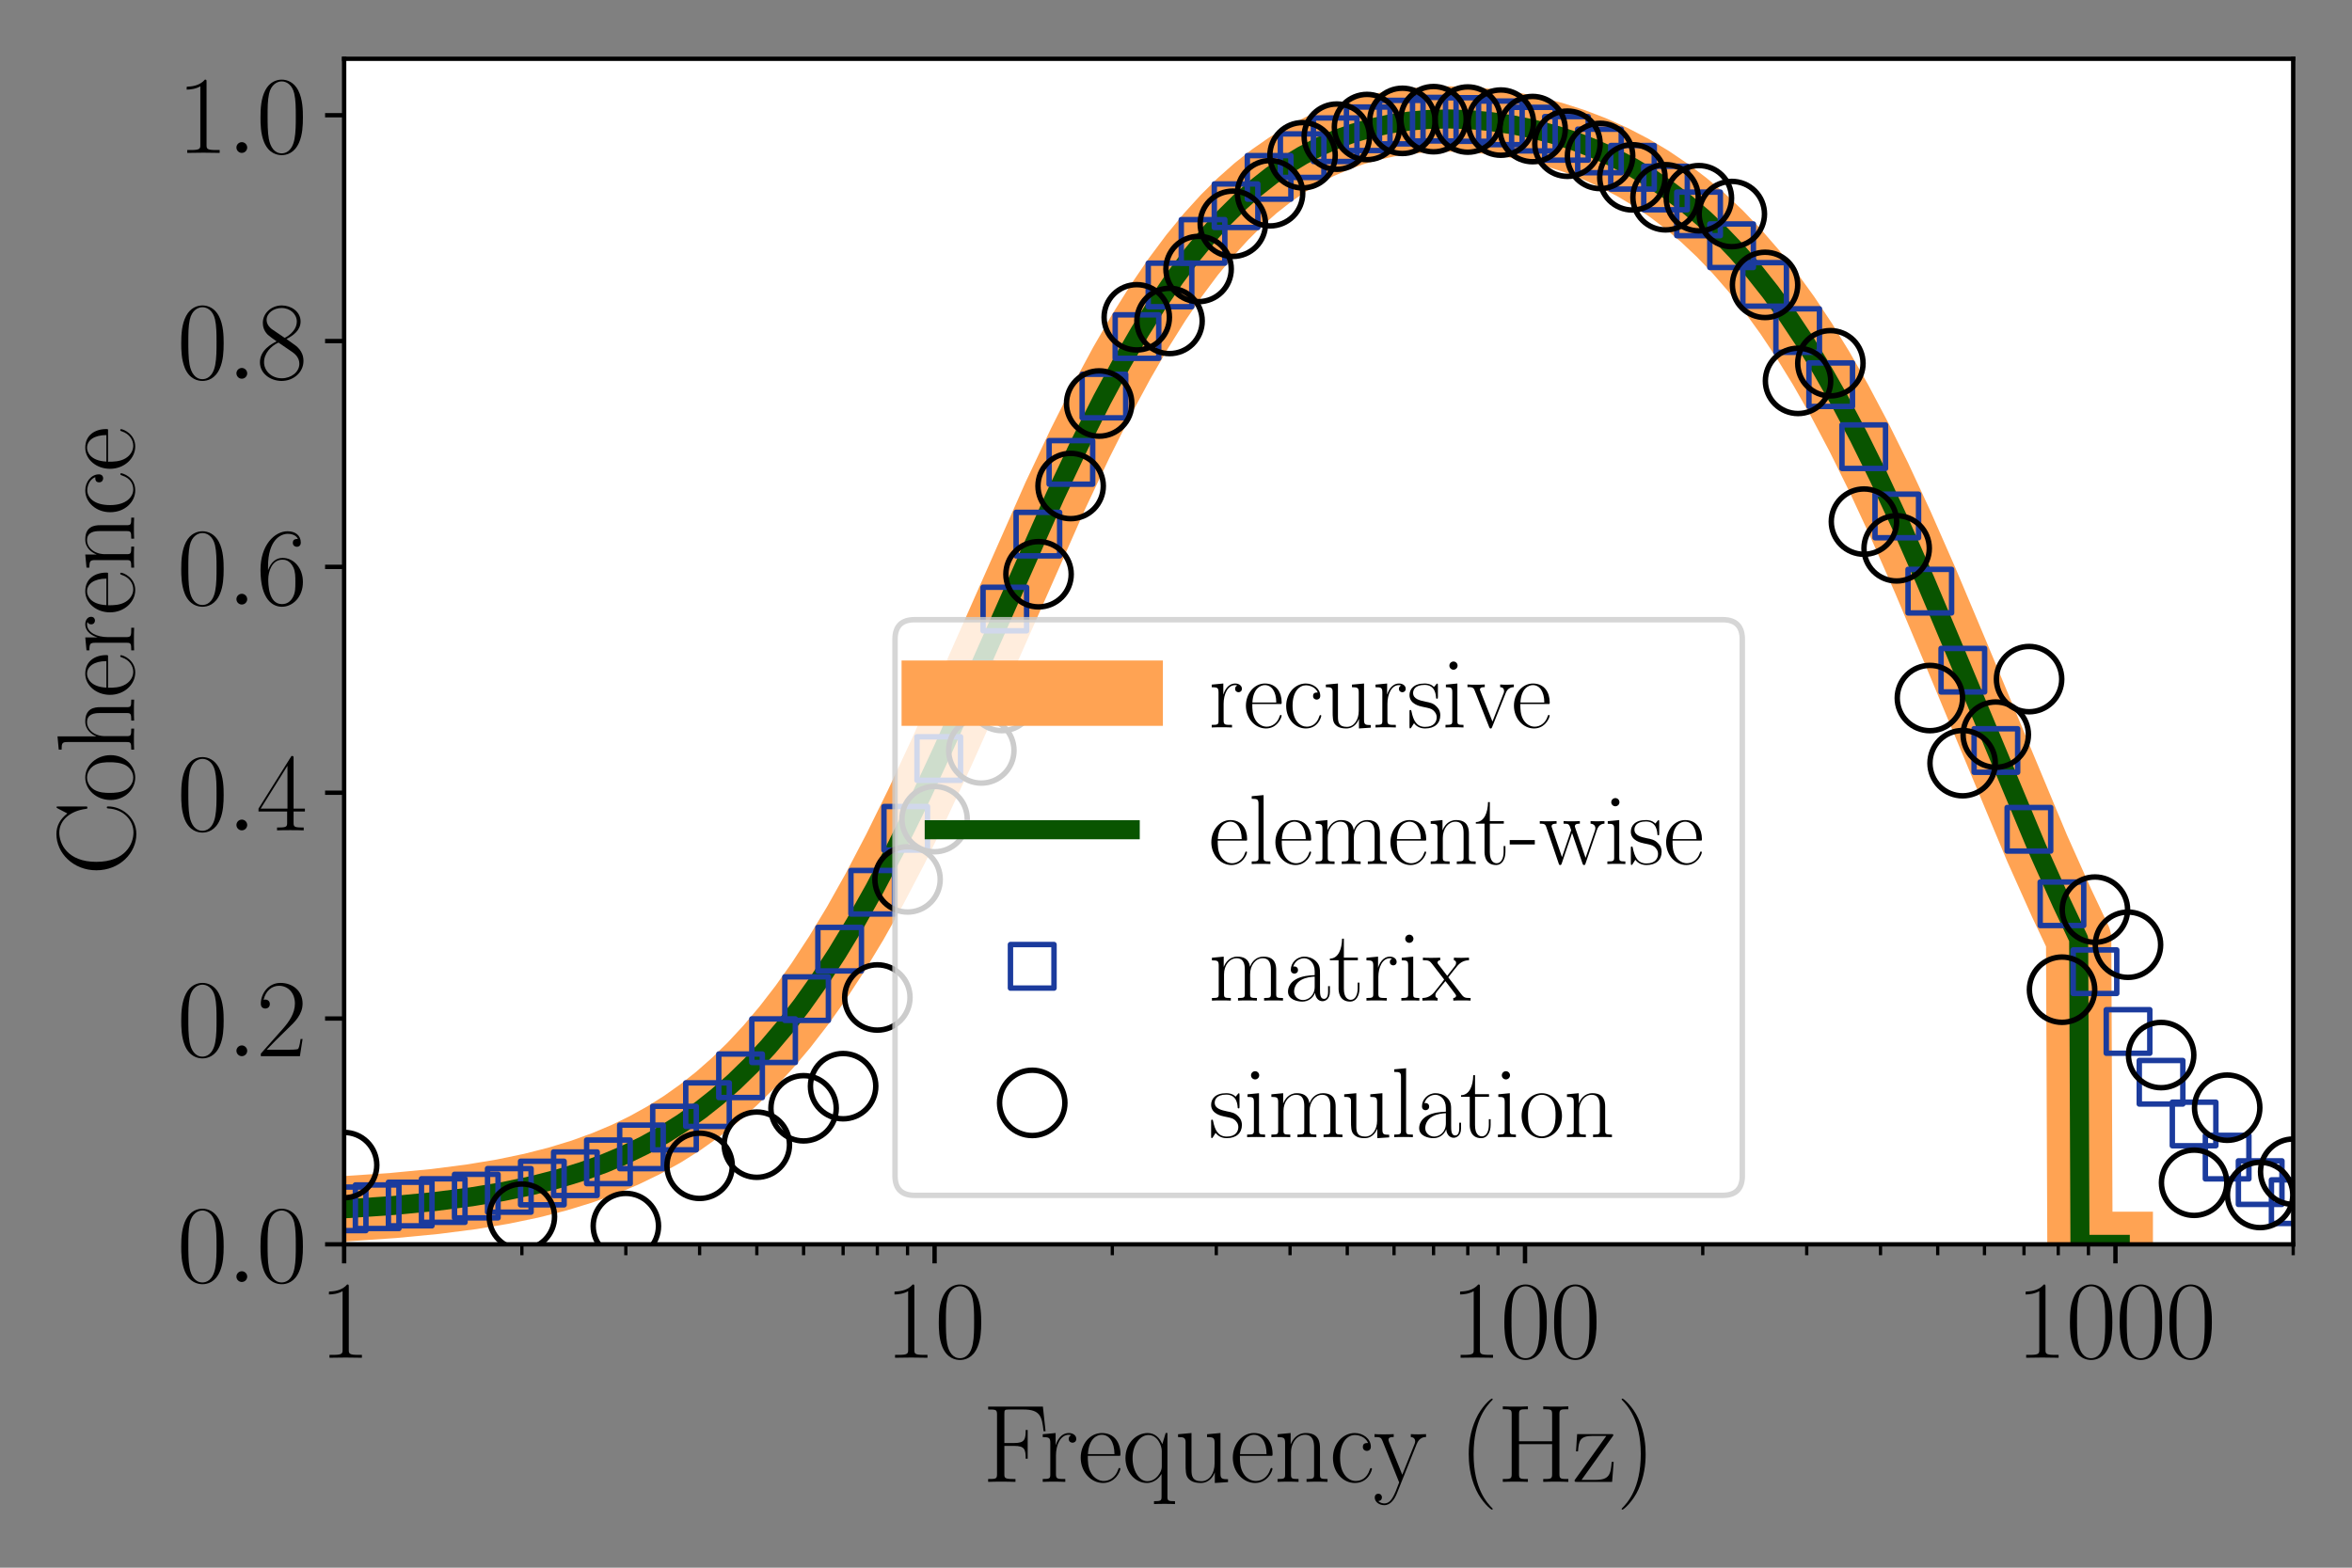 <?xml version="1.0" encoding="utf-8" standalone="no"?>
<!DOCTYPE svg PUBLIC "-//W3C//DTD SVG 1.1//EN"
  "http://www.w3.org/Graphics/SVG/1.1/DTD/svg11.dtd">
<svg xmlns:xlink="http://www.w3.org/1999/xlink" width="432pt" height="288pt" viewBox="0 0 432 288" xmlns="http://www.w3.org/2000/svg" version="1.1">
 <rect x="0" y="0" width="432" height="288" fill="#808080" stroke="none"/>
 <defs>
  <style type="text/css">*{stroke-linejoin: round; stroke-linecap: butt}</style>
 </defs>
 <g id="figure_1">
  <g id="patch_1">
   <path d="M 0 288 
L 432 288 
L 432 0 
L 0 0 
L 0 288 
z
" style="fill: none"/>
  </g>
  <g id="axes_1">
   <g id="patch_2">
    <path d="M 63.208 228.597 
L 421.2 228.597 
L 421.2 10.8 
L 63.208 10.8 
z
" style="fill: #ffffff"/>
   </g>
   <g id="matplotlib.axis_1">
    <g id="xtick_1">
     <g id="line2d_1">
      <defs>
       <path id="mc3186af59a" d="M 0 0 
L 0 3.5 
" style="stroke: #000000; stroke-width: 0.8"/>
      </defs>
      <g>
       <use xlink:href="#mc3186af59a" x="63.208" y="228.597" style="stroke: #000000; stroke-width: 0.8"/>
      </g>
     </g>
     <g id="text_1">
      <!-- 1 -->
      <g transform="translate(58.639 249.434) scale(0.2 -0.2)">
       <defs>
        <path id="CMR17-31" d="M 1702 4083 
C 1702 4217 1696 4224 1606 4224 
C 1357 3927 979 3833 621 3820 
C 602 3820 570 3820 563 3808 
C 557 3795 557 3782 557 3648 
C 755 3648 1088 3686 1344 3839 
L 1344 467 
C 1344 243 1331 166 781 166 
L 589 166 
L 589 0 
C 896 6 1216 12 1523 12 
C 1830 12 2150 6 2458 0 
L 2458 166 
L 2266 166 
C 1715 166 1702 236 1702 467 
L 1702 4083 
z
" transform="scale(0.016)"/>
       </defs>
       <use xlink:href="#CMR17-31" transform="scale(0.996)"/>
      </g>
     </g>
    </g>
    <g id="xtick_2">
     <g id="line2d_2">
      <g>
       <use xlink:href="#mc3186af59a" x="171.657" y="228.597" style="stroke: #000000; stroke-width: 0.8"/>
      </g>
     </g>
     <g id="text_2">
      <!-- 10 -->
      <g transform="translate(162.519 249.434) scale(0.2 -0.2)">
       <defs>
        <path id="CMR17-30" d="M 2688 2038 
C 2688 2430 2682 3099 2413 3613 
C 2176 4063 1798 4224 1466 4224 
C 1158 4224 768 4082 525 3620 
C 269 3137 243 2539 243 2038 
C 243 1671 250 1112 448 623 
C 723 -39 1216 -128 1466 -128 
C 1760 -128 2208 -7 2470 604 
C 2662 1048 2688 1568 2688 2038 
z
M 1466 -26 
C 1056 -26 813 328 723 816 
C 653 1196 653 1749 653 2109 
C 653 2604 653 3015 736 3407 
C 858 3954 1216 4121 1466 4121 
C 1728 4121 2067 3947 2189 3420 
C 2272 3054 2278 2623 2278 2109 
C 2278 1691 2278 1176 2202 797 
C 2067 96 1690 -26 1466 -26 
z
" transform="scale(0.016)"/>
       </defs>
       <use xlink:href="#CMR17-31" transform="scale(0.996)"/>
       <use xlink:href="#CMR17-30" transform="translate(45.69 0) scale(0.996)"/>
      </g>
     </g>
    </g>
    <g id="xtick_3">
     <g id="line2d_3">
      <g>
       <use xlink:href="#mc3186af59a" x="280.105" y="228.597" style="stroke: #000000; stroke-width: 0.8"/>
      </g>
     </g>
     <g id="text_3">
      <!-- 100 -->
      <g transform="translate(266.398 249.434) scale(0.2 -0.2)">
       <use xlink:href="#CMR17-31" transform="scale(0.996)"/>
       <use xlink:href="#CMR17-30" transform="translate(45.69 0) scale(0.996)"/>
       <use xlink:href="#CMR17-30" transform="translate(91.381 0) scale(0.996)"/>
      </g>
     </g>
    </g>
    <g id="xtick_4">
     <g id="line2d_4">
      <g>
       <use xlink:href="#mc3186af59a" x="388.554" y="228.597" style="stroke: #000000; stroke-width: 0.8"/>
      </g>
     </g>
     <g id="text_4">
      <!-- 1000 -->
      <g transform="translate(370.278 249.434) scale(0.2 -0.2)">
       <use xlink:href="#CMR17-31" transform="scale(0.996)"/>
       <use xlink:href="#CMR17-30" transform="translate(45.69 0) scale(0.996)"/>
       <use xlink:href="#CMR17-30" transform="translate(91.381 0) scale(0.996)"/>
       <use xlink:href="#CMR17-30" transform="translate(137.071 0) scale(0.996)"/>
      </g>
     </g>
    </g>
    <g id="xtick_5">
     <g id="line2d_5">
      <defs>
       <path id="m583cfc7600" d="M 0 0 
L 0 2 
" style="stroke: #000000; stroke-width: 0.6"/>
      </defs>
      <g>
       <use xlink:href="#m583cfc7600" x="95.855" y="228.597" style="stroke: #000000; stroke-width: 0.6"/>
      </g>
     </g>
    </g>
    <g id="xtick_6">
     <g id="line2d_6">
      <g>
       <use xlink:href="#m583cfc7600" x="114.951" y="228.597" style="stroke: #000000; stroke-width: 0.6"/>
      </g>
     </g>
    </g>
    <g id="xtick_7">
     <g id="line2d_7">
      <g>
       <use xlink:href="#m583cfc7600" x="128.501" y="228.597" style="stroke: #000000; stroke-width: 0.6"/>
      </g>
     </g>
    </g>
    <g id="xtick_8">
     <g id="line2d_8">
      <g>
       <use xlink:href="#m583cfc7600" x="139.011" y="228.597" style="stroke: #000000; stroke-width: 0.6"/>
      </g>
     </g>
    </g>
    <g id="xtick_9">
     <g id="line2d_9">
      <g>
       <use xlink:href="#m583cfc7600" x="147.598" y="228.597" style="stroke: #000000; stroke-width: 0.6"/>
      </g>
     </g>
    </g>
    <g id="xtick_10">
     <g id="line2d_10">
      <g>
       <use xlink:href="#m583cfc7600" x="154.858" y="228.597" style="stroke: #000000; stroke-width: 0.6"/>
      </g>
     </g>
    </g>
    <g id="xtick_11">
     <g id="line2d_11">
      <g>
       <use xlink:href="#m583cfc7600" x="161.147" y="228.597" style="stroke: #000000; stroke-width: 0.6"/>
      </g>
     </g>
    </g>
    <g id="xtick_12">
     <g id="line2d_12">
      <g>
       <use xlink:href="#m583cfc7600" x="166.694" y="228.597" style="stroke: #000000; stroke-width: 0.6"/>
      </g>
     </g>
    </g>
    <g id="xtick_13">
     <g id="line2d_13">
      <g>
       <use xlink:href="#m583cfc7600" x="204.303" y="228.597" style="stroke: #000000; stroke-width: 0.6"/>
      </g>
     </g>
    </g>
    <g id="xtick_14">
     <g id="line2d_14">
      <g>
       <use xlink:href="#m583cfc7600" x="223.4" y="228.597" style="stroke: #000000; stroke-width: 0.6"/>
      </g>
     </g>
    </g>
    <g id="xtick_15">
     <g id="line2d_15">
      <g>
       <use xlink:href="#m583cfc7600" x="236.949" y="228.597" style="stroke: #000000; stroke-width: 0.6"/>
      </g>
     </g>
    </g>
    <g id="xtick_16">
     <g id="line2d_16">
      <g>
       <use xlink:href="#m583cfc7600" x="247.459" y="228.597" style="stroke: #000000; stroke-width: 0.6"/>
      </g>
     </g>
    </g>
    <g id="xtick_17">
     <g id="line2d_17">
      <g>
       <use xlink:href="#m583cfc7600" x="256.046" y="228.597" style="stroke: #000000; stroke-width: 0.6"/>
      </g>
     </g>
    </g>
    <g id="xtick_18">
     <g id="line2d_18">
      <g>
       <use xlink:href="#m583cfc7600" x="263.306" y="228.597" style="stroke: #000000; stroke-width: 0.6"/>
      </g>
     </g>
    </g>
    <g id="xtick_19">
     <g id="line2d_19">
      <g>
       <use xlink:href="#m583cfc7600" x="269.596" y="228.597" style="stroke: #000000; stroke-width: 0.6"/>
      </g>
     </g>
    </g>
    <g id="xtick_20">
     <g id="line2d_20">
      <g>
       <use xlink:href="#m583cfc7600" x="275.143" y="228.597" style="stroke: #000000; stroke-width: 0.6"/>
      </g>
     </g>
    </g>
    <g id="xtick_21">
     <g id="line2d_21">
      <g>
       <use xlink:href="#m583cfc7600" x="312.752" y="228.597" style="stroke: #000000; stroke-width: 0.6"/>
      </g>
     </g>
    </g>
    <g id="xtick_22">
     <g id="line2d_22">
      <g>
       <use xlink:href="#m583cfc7600" x="331.848" y="228.597" style="stroke: #000000; stroke-width: 0.6"/>
      </g>
     </g>
    </g>
    <g id="xtick_23">
     <g id="line2d_23">
      <g>
       <use xlink:href="#m583cfc7600" x="345.398" y="228.597" style="stroke: #000000; stroke-width: 0.6"/>
      </g>
     </g>
    </g>
    <g id="xtick_24">
     <g id="line2d_24">
      <g>
       <use xlink:href="#m583cfc7600" x="355.907" y="228.597" style="stroke: #000000; stroke-width: 0.6"/>
      </g>
     </g>
    </g>
    <g id="xtick_25">
     <g id="line2d_25">
      <g>
       <use xlink:href="#m583cfc7600" x="364.495" y="228.597" style="stroke: #000000; stroke-width: 0.6"/>
      </g>
     </g>
    </g>
    <g id="xtick_26">
     <g id="line2d_26">
      <g>
       <use xlink:href="#m583cfc7600" x="371.755" y="228.597" style="stroke: #000000; stroke-width: 0.6"/>
      </g>
     </g>
    </g>
    <g id="xtick_27">
     <g id="line2d_27">
      <g>
       <use xlink:href="#m583cfc7600" x="378.044" y="228.597" style="stroke: #000000; stroke-width: 0.6"/>
      </g>
     </g>
    </g>
    <g id="xtick_28">
     <g id="line2d_28">
      <g>
       <use xlink:href="#m583cfc7600" x="383.591" y="228.597" style="stroke: #000000; stroke-width: 0.6"/>
      </g>
     </g>
    </g>
    <g id="xtick_29">
     <g id="line2d_29">
      <g>
       <use xlink:href="#m583cfc7600" x="421.2" y="228.597" style="stroke: #000000; stroke-width: 0.6"/>
      </g>
     </g>
    </g>
    <g id="text_5">
     <!-- Frequency (Hz) -->
     <g transform="translate(180.456 272.235) scale(0.2 -0.2)">
      <defs>
       <path id="CMR17-46" d="M 3482 4339 
L 326 4339 
L 326 4172 
C 768 4172 838 4172 838 3883 
L 838 450 
C 838 166 768 166 326 166 
L 326 0 
C 512 12 870 12 1069 12 
C 1331 12 1638 12 1901 0 
L 1901 166 
L 1760 166 
C 1274 166 1261 229 1261 456 
L 1261 2073 
L 1837 2073 
C 2432 2073 2490 1865 2490 1334 
L 2605 1334 
L 2605 2991 
L 2490 2991 
C 2490 2451 2432 2240 1837 2240 
L 1261 2240 
L 1261 3922 
C 1261 4140 1274 4172 1530 4172 
L 2355 4172 
C 3322 4172 3430 3774 3520 2920 
L 3635 2920 
L 3482 4339 
z
" transform="scale(0.016)"/>
       <path id="CMR17-72" d="M 960 1517 
C 960 2134 1222 2713 1702 2713 
C 1747 2713 1792 2707 1837 2687 
C 1837 2687 1696 2642 1696 2475 
C 1696 2321 1818 2257 1914 2257 
C 1990 2257 2131 2302 2131 2482 
C 2131 2687 1926 2816 1709 2816 
C 1222 2816 1011 2340 947 2115 
L 941 2115 
L 941 2816 
L 198 2745 
L 198 2578 
C 576 2578 634 2540 634 2231 
L 634 443 
C 634 198 608 166 198 166 
L 198 0 
C 352 12 646 12 813 12 
C 998 12 1325 12 1498 0 
L 1498 166 
C 1037 166 960 166 960 455 
L 960 1517 
z
" transform="scale(0.016)"/>
       <path id="CMR17-65" d="M 2438 1503 
C 2464 1529 2464 1542 2464 1606 
C 2464 2251 2118 2816 1389 2816 
C 710 2816 173 2175 173 1394 
C 173 554 781 -64 1459 -64 
C 2176 -64 2458 619 2458 755 
C 2458 800 2419 800 2406 800 
C 2362 800 2355 787 2330 709 
C 2189 270 1837 51 1504 51 
C 1229 51 954 206 781 490 
C 582 819 582 1200 582 1503 
L 2438 1503 
z
M 589 1600 
C 634 2511 1126 2713 1382 2713 
C 1818 2713 2112 2308 2118 1600 
L 589 1600 
z
" transform="scale(0.016)"/>
       <path id="CMR17-71" d="M 2630 2816 
L 2528 2816 
L 2336 2177 
C 2189 2519 1920 2816 1491 2816 
C 838 2816 211 2228 211 1376 
C 211 529 800 -64 1440 -64 
C 1933 -64 2208 316 2291 458 
L 2291 -834 
C 2291 -1081 2266 -1114 1856 -1114 
L 1856 -1280 
C 2010 -1268 2291 -1268 2458 -1268 
C 2624 -1268 2912 -1268 3066 -1280 
L 3066 -1114 
C 2656 -1114 2630 -1088 2630 -834 
L 2630 2816 
z
M 2304 871 
C 2304 594 2074 335 2054 316 
C 1856 90 1626 38 1472 38 
C 992 38 621 652 621 1369 
C 621 2125 1043 2700 1536 2700 
C 2048 2700 2304 2112 2304 1776 
L 2304 871 
z
" transform="scale(0.016)"/>
       <path id="CMR17-75" d="M 1882 2745 
L 1882 2579 
C 2259 2579 2317 2540 2317 2229 
L 2317 1053 
C 2317 510 2029 38 1555 38 
C 1030 38 986 355 986 691 
L 986 2816 
L 211 2745 
L 211 2579 
C 467 2579 640 2579 646 2320 
L 646 1079 
C 646 646 646 368 813 187 
C 896 103 1056 -64 1517 -64 
C 2061 -64 2272 400 2323 536 
L 2330 536 
L 2330 -64 
L 3091 -13 
L 3091 154 
C 2714 154 2656 193 2656 503 
L 2656 2816 
L 1882 2745 
z
" transform="scale(0.016)"/>
       <path id="CMR17-6e" d="M 2656 1954 
C 2656 2282 2592 2816 1837 2816 
C 1331 2816 1069 2424 973 2166 
L 966 2166 
L 966 2816 
L 211 2745 
L 211 2578 
C 589 2578 646 2540 646 2231 
L 646 443 
C 646 198 621 166 211 166 
L 211 0 
C 365 12 646 12 813 12 
C 979 12 1267 12 1421 0 
L 1421 166 
C 1011 166 986 192 986 443 
L 986 1678 
C 986 2269 1344 2713 1792 2713 
C 2266 2713 2317 2289 2317 1980 
L 2317 443 
C 2317 198 2291 166 1882 166 
L 1882 0 
C 2035 12 2317 12 2483 12 
C 2650 12 2938 12 3091 0 
L 3091 166 
C 2682 166 2656 192 2656 443 
L 2656 1954 
z
" transform="scale(0.016)"/>
       <path id="CMR17-63" d="M 2234 2240 
C 2112 2240 1933 2240 1933 2015 
C 1933 1836 2080 1785 2163 1785 
C 2208 1785 2394 1804 2394 2028 
C 2394 2476 1958 2816 1466 2816 
C 787 2816 211 2201 211 1379 
C 211 521 813 -64 1466 -64 
C 2259 -64 2458 676 2458 747 
C 2458 773 2451 792 2406 792 
C 2362 792 2355 786 2330 702 
C 2163 180 1798 51 1523 51 
C 1114 51 621 431 621 1385 
C 621 2358 1094 2700 1472 2700 
C 1722 2700 2093 2582 2234 2240 
z
" transform="scale(0.016)"/>
       <path id="CMR17-79" d="M 2496 2183 
C 2656 2579 2944 2585 3034 2585 
L 3034 2752 
C 2912 2745 2752 2739 2630 2739 
C 2496 2739 2285 2739 2157 2752 
L 2157 2585 
C 2400 2566 2406 2384 2406 2332 
C 2406 2268 2394 2235 2362 2158 
L 1664 409 
L 902 2300 
C 870 2378 870 2423 870 2430 
C 870 2572 1018 2585 1171 2585 
L 1171 2752 
C 1018 2739 742 2739 582 2739 
C 410 2739 205 2739 64 2752 
L 64 2585 
C 410 2585 448 2553 531 2345 
L 1485 -31 
C 1197 -795 1030 -1242 627 -1242 
C 557 -1242 397 -1223 282 -1106 
C 429 -1093 493 -1002 493 -892 
C 493 -782 416 -685 288 -685 
C 147 -685 77 -782 77 -899 
C 77 -1158 339 -1344 627 -1344 
C 998 -1344 1229 -983 1357 -659 
L 2496 2183 
z
" transform="scale(0.016)"/>
       <path id="CMR17-28" d="M 1958 -1562 
C 1958 -1556 1958 -1543 1939 -1524 
C 1645 -1223 858 -403 858 1596 
C 858 3595 1632 4408 1946 4729 
C 1946 4735 1958 4748 1958 4767 
C 1958 4787 1939 4800 1914 4800 
C 1843 4800 1299 4325 986 3620 
C 666 2909 576 2218 576 1603 
C 576 1141 621 360 1005 -467 
C 1312 -1133 1837 -1600 1914 -1600 
C 1946 -1600 1958 -1588 1958 -1562 
z
" transform="scale(0.016)"/>
       <path id="CMR17-48" d="M 3590 3898 
C 3590 4185 3661 4185 4102 4185 
L 4102 4352 
C 3917 4339 3578 4339 3379 4339 
C 3181 4339 2842 4339 2656 4352 
L 2656 4185 
C 3098 4185 3168 4185 3168 3898 
L 3168 2342 
L 1261 2342 
L 1261 3898 
C 1261 4185 1331 4185 1773 4185 
L 1773 4352 
C 1587 4339 1248 4339 1050 4339 
C 851 4339 512 4339 326 4352 
L 326 4185 
C 768 4185 838 4185 838 3898 
L 838 452 
C 838 166 768 166 326 166 
L 326 0 
C 512 12 851 12 1050 12 
C 1248 12 1587 12 1773 0 
L 1773 166 
C 1331 166 1261 166 1261 452 
L 1261 2176 
L 3168 2176 
L 3168 452 
C 3168 166 3098 166 2656 166 
L 2656 0 
C 2842 12 3181 12 3379 12 
C 3578 12 3917 12 4102 0 
L 4102 166 
C 3661 166 3590 166 3590 452 
L 3590 3898 
z
" transform="scale(0.016)"/>
       <path id="CMR17-7a" d="M 2310 2604 
C 2362 2668 2362 2681 2362 2694 
C 2362 2752 2336 2752 2221 2752 
L 275 2752 
L 211 1760 
L 326 1760 
C 371 2380 442 2649 1178 2649 
L 1958 2649 
L 128 96 
C 128 6 134 0 269 0 
L 2291 0 
L 2381 1152 
L 2266 1152 
C 2214 441 2131 115 1350 115 
L 531 115 
L 2310 2604 
z
" transform="scale(0.016)"/>
       <path id="CMR17-29" d="M 1683 1596 
C 1683 2057 1638 2839 1254 3665 
C 947 4332 422 4800 346 4800 
C 326 4800 301 4793 301 4761 
C 301 4748 307 4742 314 4729 
C 621 4408 1402 3595 1402 1603 
C 1402 -396 627 -1210 314 -1530 
C 307 -1543 301 -1549 301 -1562 
C 301 -1594 326 -1600 346 -1600 
C 416 -1600 960 -1127 1274 -422 
C 1594 289 1683 981 1683 1596 
z
" transform="scale(0.016)"/>
      </defs>
      <use xlink:href="#CMR17-46" transform="scale(0.996)"/>
      <use xlink:href="#CMR17-72" transform="translate(52.177 0) scale(0.996)"/>
      <use xlink:href="#CMR17-65" transform="translate(87.457 0) scale(0.996)"/>
      <use xlink:href="#CMR17-71" transform="translate(127.943 0) scale(0.996)"/>
      <use xlink:href="#CMR17-75" transform="translate(176.236 0) scale(0.996)"/>
      <use xlink:href="#CMR17-65" transform="translate(227.131 0) scale(0.996)"/>
      <use xlink:href="#CMR17-6e" transform="translate(267.617 0) scale(0.996)"/>
      <use xlink:href="#CMR17-63" transform="translate(318.512 0) scale(0.996)"/>
      <use xlink:href="#CMR17-79" transform="translate(358.998 0) scale(0.996)"/>
      <use xlink:href="#CMR17-28" transform="translate(437.367 0) scale(0.996)"/>
      <use xlink:href="#CMR17-48" transform="translate(472.648 0) scale(0.996)"/>
      <use xlink:href="#CMR17-7a" transform="translate(541.72 0) scale(0.996)"/>
      <use xlink:href="#CMR17-29" transform="translate(582.206 0) scale(0.996)"/>
     </g>
    </g>
   </g>
   <g id="matplotlib.axis_2">
    <g id="ytick_1">
     <g id="line2d_30">
      <defs>
       <path id="m1ea088fd28" d="M 0 0 
L -3.5 0 
" style="stroke: #000000; stroke-width: 0.8"/>
      </defs>
      <g>
       <use xlink:href="#m1ea088fd28" x="63.208" y="228.597" style="stroke: #000000; stroke-width: 0.8"/>
      </g>
     </g>
     <g id="text_6">
      <!-- $\mathdefault{0.0}$ -->
      <g transform="translate(32.513 235.515) scale(0.2 -0.2)">
       <defs>
        <path id="CMMI12-3a" d="M 1178 307 
C 1178 492 1024 620 870 620 
C 685 620 557 467 557 313 
C 557 128 710 0 864 0 
C 1050 0 1178 153 1178 307 
z
" transform="scale(0.016)"/>
       </defs>
       <use xlink:href="#CMR17-30" transform="scale(0.996)"/>
       <use xlink:href="#CMMI12-3a" transform="translate(45.69 0) scale(0.996)"/>
       <use xlink:href="#CMR17-30" transform="translate(72.788 0) scale(0.996)"/>
      </g>
     </g>
    </g>
    <g id="ytick_2">
     <g id="line2d_31">
      <g>
       <use xlink:href="#m1ea088fd28" x="63.208" y="187.112" style="stroke: #000000; stroke-width: 0.8"/>
      </g>
     </g>
     <g id="text_7">
      <!-- $\mathdefault{0.2}$ -->
      <g transform="translate(32.513 194.03) scale(0.2 -0.2)">
       <defs>
        <path id="CMR17-32" d="M 2669 990 
L 2554 990 
C 2490 537 2438 460 2413 422 
C 2381 371 1920 371 1830 371 
L 602 371 
C 832 620 1280 1073 1824 1596 
C 2214 1966 2669 2400 2669 3033 
C 2669 3788 2067 4224 1395 4224 
C 691 4224 262 3603 262 3027 
C 262 2777 448 2745 525 2745 
C 589 2745 781 2783 781 3007 
C 781 3206 614 3264 525 3264 
C 486 3264 448 3257 422 3244 
C 544 3788 915 4057 1306 4057 
C 1862 4057 2227 3616 2227 3033 
C 2227 2477 1901 1998 1536 1583 
L 262 147 
L 262 0 
L 2515 0 
L 2669 990 
z
" transform="scale(0.016)"/>
       </defs>
       <use xlink:href="#CMR17-30" transform="scale(0.996)"/>
       <use xlink:href="#CMMI12-3a" transform="translate(45.69 0) scale(0.996)"/>
       <use xlink:href="#CMR17-32" transform="translate(72.788 0) scale(0.996)"/>
      </g>
     </g>
    </g>
    <g id="ytick_3">
     <g id="line2d_32">
      <g>
       <use xlink:href="#m1ea088fd28" x="63.208" y="145.627" style="stroke: #000000; stroke-width: 0.8"/>
      </g>
     </g>
     <g id="text_8">
      <!-- $\mathdefault{0.4}$ -->
      <g transform="translate(32.513 152.545) scale(0.2 -0.2)">
       <defs>
        <path id="CMR17-34" d="M 2150 4147 
C 2150 4281 2144 4288 2029 4288 
L 128 1254 
L 128 1088 
L 1779 1088 
L 1779 460 
C 1779 230 1766 166 1318 166 
L 1197 166 
L 1197 0 
C 1402 12 1747 12 1965 12 
C 2182 12 2528 12 2733 0 
L 2733 166 
L 2611 166 
C 2163 166 2150 230 2150 460 
L 2150 1088 
L 2803 1088 
L 2803 1254 
L 2150 1254 
L 2150 4147 
z
M 1798 3723 
L 1798 1254 
L 256 1254 
L 1798 3723 
z
" transform="scale(0.016)"/>
       </defs>
       <use xlink:href="#CMR17-30" transform="scale(0.996)"/>
       <use xlink:href="#CMMI12-3a" transform="translate(45.69 0) scale(0.996)"/>
       <use xlink:href="#CMR17-34" transform="translate(72.788 0) scale(0.996)"/>
      </g>
     </g>
    </g>
    <g id="ytick_4">
     <g id="line2d_33">
      <g>
       <use xlink:href="#m1ea088fd28" x="63.208" y="104.141" style="stroke: #000000; stroke-width: 0.8"/>
      </g>
     </g>
     <g id="text_9">
      <!-- $\mathdefault{0.6}$ -->
      <g transform="translate(32.513 111.06) scale(0.2 -0.2)">
       <defs>
        <path id="CMR17-36" d="M 678 2198 
C 678 3712 1395 4076 1811 4076 
C 1946 4076 2272 4049 2400 3782 
C 2298 3782 2106 3782 2106 3558 
C 2106 3385 2246 3328 2336 3328 
C 2394 3328 2566 3353 2566 3571 
C 2566 3987 2246 4224 1805 4224 
C 1043 4224 243 3411 243 2011 
C 243 257 966 -128 1478 -128 
C 2099 -128 2688 431 2688 1295 
C 2688 2101 2170 2688 1517 2688 
C 1126 2688 838 2430 678 1979 
L 678 2198 
z
M 1478 25 
C 691 25 691 1212 691 1450 
C 691 1914 909 2585 1504 2585 
C 1613 2585 1926 2585 2138 2140 
C 2253 1889 2253 1624 2253 1302 
C 2253 954 2253 696 2118 438 
C 1978 173 1773 25 1478 25 
z
" transform="scale(0.016)"/>
       </defs>
       <use xlink:href="#CMR17-30" transform="scale(0.996)"/>
       <use xlink:href="#CMMI12-3a" transform="translate(45.69 0) scale(0.996)"/>
       <use xlink:href="#CMR17-36" transform="translate(72.788 0) scale(0.996)"/>
      </g>
     </g>
    </g>
    <g id="ytick_5">
     <g id="line2d_34">
      <g>
       <use xlink:href="#m1ea088fd28" x="63.208" y="62.656" style="stroke: #000000; stroke-width: 0.8"/>
      </g>
     </g>
     <g id="text_10">
      <!-- $\mathdefault{0.8}$ -->
      <g transform="translate(32.513 69.575) scale(0.2 -0.2)">
       <defs>
        <path id="CMR17-38" d="M 1741 2289 
C 2144 2494 2554 2803 2554 3298 
C 2554 3884 1990 4224 1472 4224 
C 890 4224 378 3800 378 3215 
C 378 3054 416 2777 666 2533 
C 730 2469 998 2276 1171 2154 
C 883 2006 211 1652 211 945 
C 211 282 838 -128 1459 -128 
C 2144 -128 2720 366 2720 1022 
C 2720 1607 2330 1877 2074 2051 
L 1741 2289 
z
M 902 2855 
C 851 2887 595 3086 595 3388 
C 595 3781 998 4076 1459 4076 
C 1965 4076 2336 3716 2336 3298 
C 2336 2700 1670 2359 1638 2359 
C 1632 2359 1626 2359 1574 2398 
L 902 2855 
z
M 2080 1536 
C 2176 1466 2483 1253 2483 861 
C 2483 385 2010 25 1472 25 
C 890 25 448 443 448 951 
C 448 1459 838 1884 1280 2083 
L 2080 1536 
z
" transform="scale(0.016)"/>
       </defs>
       <use xlink:href="#CMR17-30" transform="scale(0.996)"/>
       <use xlink:href="#CMMI12-3a" transform="translate(45.69 0) scale(0.996)"/>
       <use xlink:href="#CMR17-38" transform="translate(72.788 0) scale(0.996)"/>
      </g>
     </g>
    </g>
    <g id="ytick_6">
     <g id="line2d_35">
      <g>
       <use xlink:href="#m1ea088fd28" x="63.208" y="21.171" style="stroke: #000000; stroke-width: 0.8"/>
      </g>
     </g>
     <g id="text_11">
      <!-- $\mathdefault{1.0}$ -->
      <g transform="translate(32.513 28.09) scale(0.2 -0.2)">
       <use xlink:href="#CMR17-31" transform="scale(0.996)"/>
       <use xlink:href="#CMMI12-3a" transform="translate(45.69 0) scale(0.996)"/>
       <use xlink:href="#CMR17-30" transform="translate(72.788 0) scale(0.996)"/>
      </g>
     </g>
    </g>
    <g id="text_12">
     <!-- Coherence -->
     <g transform="translate(24.637 160.82) rotate(-90) scale(0.2 -0.2)">
      <defs>
       <path id="CMR17-43" d="M 3974 4351 
C 3974 4467 3968 4473 3930 4473 
C 3904 4473 3898 4467 3853 4390 
L 3571 3849 
C 3258 4249 2874 4480 2381 4480 
C 1286 4480 294 3507 294 2179 
C 294 837 1286 -128 2387 -128 
C 3366 -128 3974 741 3974 1482 
C 3974 1547 3974 1573 3917 1573 
C 3866 1573 3866 1553 3859 1495 
C 3808 592 3168 38 2477 38 
C 1824 38 781 502 781 2179 
C 781 3862 1843 4313 2464 4313 
C 3187 4313 3712 3681 3834 2785 
C 3846 2707 3846 2695 3904 2695 
C 3974 2695 3974 2707 3974 2824 
L 3974 4351 
z
" transform="scale(0.016)"/>
       <path id="CMR17-6f" d="M 2758 1356 
C 2758 2176 2163 2816 1466 2816 
C 768 2816 173 2176 173 1356 
C 173 550 768 -64 1466 -64 
C 2163 -64 2758 550 2758 1356 
z
M 1466 51 
C 1165 51 909 230 762 480 
C 602 768 582 1126 582 1408 
C 582 1676 595 2009 762 2297 
C 890 2508 1139 2713 1466 2713 
C 1754 2713 1997 2553 2150 2329 
C 2349 2028 2349 1606 2349 1408 
C 2349 1158 2336 774 2163 467 
C 1984 172 1709 51 1466 51 
z
" transform="scale(0.016)"/>
       <path id="CMR17-68" d="M 2656 1954 
C 2656 2282 2592 2816 1837 2816 
C 1312 2816 1056 2392 979 2179 
L 973 2179 
L 973 4416 
L 211 4345 
L 211 4179 
C 589 4179 646 4141 646 3843 
L 646 443 
C 646 198 621 166 211 166 
L 211 0 
C 365 12 646 12 813 12 
C 979 12 1267 12 1421 0 
L 1421 166 
C 1011 166 986 192 986 443 
L 986 1678 
C 986 2269 1344 2713 1792 2713 
C 2266 2713 2317 2289 2317 1980 
L 2317 443 
C 2317 198 2291 166 1882 166 
L 1882 0 
C 2035 12 2317 12 2483 12 
C 2650 12 2938 12 3091 0 
L 3091 166 
C 2682 166 2656 192 2656 443 
L 2656 1954 
z
" transform="scale(0.016)"/>
      </defs>
      <use xlink:href="#CMR17-43" transform="scale(0.996)"/>
      <use xlink:href="#CMR17-6f" transform="translate(66.51 0) scale(0.996)"/>
      <use xlink:href="#CMR17-68" transform="translate(112.2 0) scale(0.996)"/>
      <use xlink:href="#CMR17-65" transform="translate(163.096 0) scale(0.996)"/>
      <use xlink:href="#CMR17-72" transform="translate(203.581 0) scale(0.996)"/>
      <use xlink:href="#CMR17-65" transform="translate(238.862 0) scale(0.996)"/>
      <use xlink:href="#CMR17-6e" transform="translate(279.348 0) scale(0.996)"/>
      <use xlink:href="#CMR17-63" transform="translate(330.243 0) scale(0.996)"/>
      <use xlink:href="#CMR17-65" transform="translate(370.729 0) scale(0.996)"/>
     </g>
    </g>
   </g>
   <g id="line2d_36">
    <path d="M 63.208 222.073 
L 72.283 221.458 
L 79.926 220.726 
L 86.613 219.865 
L 92.344 218.913 
L 97.598 217.822 
L 102.375 216.609 
L 106.912 215.221 
L 110.972 213.752 
L 114.793 212.142 
L 118.376 210.404 
L 121.958 208.417 
L 125.302 206.312 
L 128.645 203.94 
L 131.75 201.475 
L 134.854 198.736 
L 137.959 195.704 
L 141.064 192.36 
L 144.168 188.685 
L 147.273 184.666 
L 150.378 180.291 
L 153.721 175.176 
L 157.065 169.641 
L 160.647 163.256 
L 164.468 155.955 
L 168.528 147.695 
L 173.066 137.95 
L 179.036 124.547 
L 193.843 91.042 
L 198.381 81.452 
L 202.441 73.378 
L 206.023 66.721 
L 209.366 60.94 
L 212.71 55.599 
L 215.814 51.044 
L 218.919 46.879 
L 222.024 43.101 
L 224.89 39.948 
L 227.755 37.105 
L 230.621 34.561 
L 233.487 32.3 
L 236.353 30.308 
L 239.219 28.569 
L 242.324 26.951 
L 245.428 25.592 
L 248.533 24.472 
L 251.876 23.511 
L 255.22 22.787 
L 258.802 22.251 
L 262.384 21.944 
L 266.206 21.852 
L 270.027 21.987 
L 273.848 22.34 
L 277.669 22.905 
L 281.49 23.683 
L 285.311 24.68 
L 289.132 25.906 
L 292.715 27.28 
L 296.297 28.888 
L 299.879 30.752 
L 303.223 32.744 
L 306.566 35.004 
L 309.671 37.363 
L 312.776 39.994 
L 315.88 42.917 
L 318.985 46.155 
L 322.09 49.726 
L 325.194 53.649 
L 328.299 57.938 
L 331.404 62.606 
L 334.508 67.66 
L 337.852 73.532 
L 341.434 80.308 
L 345.016 87.561 
L 349.076 96.305 
L 353.614 106.631 
L 359.346 120.268 
L 374.152 155.808 
L 378.69 165.954 
L 381.795 172.515 
L 382.033 228.597 
L 389.437 228.597 
L 389.437 228.597 
" clip-path="url(#p5994131fdf)" style="fill: none; stroke: #ffa353; stroke-width: 12; stroke-linecap: square"/>
   </g>
   <g id="line2d_37">
    <path d="M 63.208 222.073 
L 72.283 221.458 
L 79.926 220.726 
L 86.613 219.865 
L 92.344 218.913 
L 97.598 217.822 
L 102.375 216.609 
L 106.912 215.221 
L 110.972 213.752 
L 114.793 212.142 
L 118.376 210.404 
L 121.958 208.417 
L 125.302 206.312 
L 128.645 203.94 
L 131.75 201.475 
L 134.854 198.736 
L 137.959 195.704 
L 141.064 192.36 
L 144.168 188.685 
L 147.273 184.666 
L 150.378 180.291 
L 153.721 175.176 
L 157.065 169.641 
L 160.647 163.256 
L 164.468 155.955 
L 168.528 147.695 
L 173.066 137.95 
L 179.036 124.547 
L 193.843 91.042 
L 198.381 81.452 
L 202.441 73.378 
L 206.023 66.721 
L 209.366 60.94 
L 212.71 55.599 
L 215.814 51.044 
L 218.919 46.879 
L 222.024 43.101 
L 224.89 39.948 
L 227.755 37.105 
L 230.621 34.561 
L 233.487 32.3 
L 236.353 30.308 
L 239.219 28.569 
L 242.324 26.951 
L 245.428 25.592 
L 248.533 24.472 
L 251.876 23.511 
L 255.22 22.787 
L 258.802 22.251 
L 262.384 21.944 
L 266.206 21.852 
L 270.027 21.987 
L 273.848 22.34 
L 277.669 22.905 
L 281.49 23.683 
L 285.311 24.68 
L 289.132 25.906 
L 292.715 27.28 
L 296.297 28.888 
L 299.879 30.752 
L 303.223 32.744 
L 306.566 35.004 
L 309.671 37.363 
L 312.776 39.994 
L 315.88 42.917 
L 318.985 46.155 
L 322.09 49.726 
L 325.194 53.649 
L 328.299 57.938 
L 331.404 62.606 
L 334.508 67.66 
L 337.852 73.532 
L 341.434 80.308 
L 345.016 87.561 
L 349.076 96.305 
L 353.614 106.631 
L 359.346 120.268 
L 374.152 155.808 
L 378.69 165.954 
L 381.795 172.515 
L 382.033 228.597 
L 389.437 228.597 
L 389.437 228.597 
" clip-path="url(#p5994131fdf)" style="fill: none; stroke: #095400; stroke-width: 3.5; stroke-linecap: square"/>
   </g>
   <g id="line2d_38">
    <path d="M 63.208 222.073 
L 69.276 221.688 
L 75.344 221.193 
L 81.411 220.555 
L 87.479 219.735 
L 93.547 218.683 
L 99.614 217.338 
L 105.682 215.623 
L 111.75 213.444 
L 117.817 210.691 
L 123.885 207.235 
L 129.952 202.934 
L 136.02 197.633 
L 142.088 191.185 
L 148.155 183.459 
L 154.223 174.371 
L 160.291 163.912 
L 166.358 152.169 
L 172.426 139.351 
L 178.494 125.783 
L 184.561 111.884 
L 190.629 98.12 
L 196.697 84.948 
L 202.764 72.757 
L 208.832 61.835 
L 214.9 52.346 
L 220.967 44.344 
L 227.035 37.791 
L 233.103 32.588 
L 239.17 28.596 
L 245.238 25.668 
L 251.306 23.658 
L 257.373 22.436 
L 263.441 21.895 
L 269.509 21.956 
L 275.576 22.569 
L 281.644 23.719 
L 287.712 25.422 
L 293.779 27.733 
L 299.847 30.734 
L 305.915 34.541 
L 311.982 39.294 
L 318.05 45.145 
L 324.117 52.247 
L 330.185 60.729 
L 336.253 70.668 
L 342.32 82.06 
L 348.388 94.787 
L 354.456 108.599 
L 360.523 123.122 
L 366.591 137.878 
L 372.659 152.349 
L 378.726 166.033 
L 384.794 178.511 
L 390.862 189.491 
L 396.929 198.821 
L 402.997 206.484 
L 409.065 212.573 
L 415.132 217.26 
L 421.2 220.757 
" clip-path="url(#p5994131fdf)" style="fill: none"/>
    <defs>
     <path id="mdd3db25859" d="M -4 4 
L 4 4 
L 4 -4 
L -4 -4 
z
" style="stroke: #1b3b9d; stroke-linejoin: miter"/>
    </defs>
    <g clip-path="url(#p5994131fdf)">
     <use xlink:href="#mdd3db25859" x="63.208" y="222.073" style="fill-opacity: 0; stroke: #1b3b9d; stroke-linejoin: miter"/>
     <use xlink:href="#mdd3db25859" x="69.276" y="221.688" style="fill-opacity: 0; stroke: #1b3b9d; stroke-linejoin: miter"/>
     <use xlink:href="#mdd3db25859" x="75.344" y="221.193" style="fill-opacity: 0; stroke: #1b3b9d; stroke-linejoin: miter"/>
     <use xlink:href="#mdd3db25859" x="81.411" y="220.555" style="fill-opacity: 0; stroke: #1b3b9d; stroke-linejoin: miter"/>
     <use xlink:href="#mdd3db25859" x="87.479" y="219.735" style="fill-opacity: 0; stroke: #1b3b9d; stroke-linejoin: miter"/>
     <use xlink:href="#mdd3db25859" x="93.547" y="218.683" style="fill-opacity: 0; stroke: #1b3b9d; stroke-linejoin: miter"/>
     <use xlink:href="#mdd3db25859" x="99.614" y="217.338" style="fill-opacity: 0; stroke: #1b3b9d; stroke-linejoin: miter"/>
     <use xlink:href="#mdd3db25859" x="105.682" y="215.623" style="fill-opacity: 0; stroke: #1b3b9d; stroke-linejoin: miter"/>
     <use xlink:href="#mdd3db25859" x="111.75" y="213.444" style="fill-opacity: 0; stroke: #1b3b9d; stroke-linejoin: miter"/>
     <use xlink:href="#mdd3db25859" x="117.817" y="210.691" style="fill-opacity: 0; stroke: #1b3b9d; stroke-linejoin: miter"/>
     <use xlink:href="#mdd3db25859" x="123.885" y="207.235" style="fill-opacity: 0; stroke: #1b3b9d; stroke-linejoin: miter"/>
     <use xlink:href="#mdd3db25859" x="129.952" y="202.934" style="fill-opacity: 0; stroke: #1b3b9d; stroke-linejoin: miter"/>
     <use xlink:href="#mdd3db25859" x="136.02" y="197.633" style="fill-opacity: 0; stroke: #1b3b9d; stroke-linejoin: miter"/>
     <use xlink:href="#mdd3db25859" x="142.088" y="191.185" style="fill-opacity: 0; stroke: #1b3b9d; stroke-linejoin: miter"/>
     <use xlink:href="#mdd3db25859" x="148.155" y="183.459" style="fill-opacity: 0; stroke: #1b3b9d; stroke-linejoin: miter"/>
     <use xlink:href="#mdd3db25859" x="154.223" y="174.371" style="fill-opacity: 0; stroke: #1b3b9d; stroke-linejoin: miter"/>
     <use xlink:href="#mdd3db25859" x="160.291" y="163.912" style="fill-opacity: 0; stroke: #1b3b9d; stroke-linejoin: miter"/>
     <use xlink:href="#mdd3db25859" x="166.358" y="152.169" style="fill-opacity: 0; stroke: #1b3b9d; stroke-linejoin: miter"/>
     <use xlink:href="#mdd3db25859" x="172.426" y="139.351" style="fill-opacity: 0; stroke: #1b3b9d; stroke-linejoin: miter"/>
     <use xlink:href="#mdd3db25859" x="178.494" y="125.783" style="fill-opacity: 0; stroke: #1b3b9d; stroke-linejoin: miter"/>
     <use xlink:href="#mdd3db25859" x="184.561" y="111.884" style="fill-opacity: 0; stroke: #1b3b9d; stroke-linejoin: miter"/>
     <use xlink:href="#mdd3db25859" x="190.629" y="98.12" style="fill-opacity: 0; stroke: #1b3b9d; stroke-linejoin: miter"/>
     <use xlink:href="#mdd3db25859" x="196.697" y="84.948" style="fill-opacity: 0; stroke: #1b3b9d; stroke-linejoin: miter"/>
     <use xlink:href="#mdd3db25859" x="202.764" y="72.757" style="fill-opacity: 0; stroke: #1b3b9d; stroke-linejoin: miter"/>
     <use xlink:href="#mdd3db25859" x="208.832" y="61.835" style="fill-opacity: 0; stroke: #1b3b9d; stroke-linejoin: miter"/>
     <use xlink:href="#mdd3db25859" x="214.9" y="52.346" style="fill-opacity: 0; stroke: #1b3b9d; stroke-linejoin: miter"/>
     <use xlink:href="#mdd3db25859" x="220.967" y="44.344" style="fill-opacity: 0; stroke: #1b3b9d; stroke-linejoin: miter"/>
     <use xlink:href="#mdd3db25859" x="227.035" y="37.791" style="fill-opacity: 0; stroke: #1b3b9d; stroke-linejoin: miter"/>
     <use xlink:href="#mdd3db25859" x="233.103" y="32.588" style="fill-opacity: 0; stroke: #1b3b9d; stroke-linejoin: miter"/>
     <use xlink:href="#mdd3db25859" x="239.17" y="28.596" style="fill-opacity: 0; stroke: #1b3b9d; stroke-linejoin: miter"/>
     <use xlink:href="#mdd3db25859" x="245.238" y="25.668" style="fill-opacity: 0; stroke: #1b3b9d; stroke-linejoin: miter"/>
     <use xlink:href="#mdd3db25859" x="251.306" y="23.658" style="fill-opacity: 0; stroke: #1b3b9d; stroke-linejoin: miter"/>
     <use xlink:href="#mdd3db25859" x="257.373" y="22.436" style="fill-opacity: 0; stroke: #1b3b9d; stroke-linejoin: miter"/>
     <use xlink:href="#mdd3db25859" x="263.441" y="21.895" style="fill-opacity: 0; stroke: #1b3b9d; stroke-linejoin: miter"/>
     <use xlink:href="#mdd3db25859" x="269.509" y="21.956" style="fill-opacity: 0; stroke: #1b3b9d; stroke-linejoin: miter"/>
     <use xlink:href="#mdd3db25859" x="275.576" y="22.569" style="fill-opacity: 0; stroke: #1b3b9d; stroke-linejoin: miter"/>
     <use xlink:href="#mdd3db25859" x="281.644" y="23.719" style="fill-opacity: 0; stroke: #1b3b9d; stroke-linejoin: miter"/>
     <use xlink:href="#mdd3db25859" x="287.712" y="25.422" style="fill-opacity: 0; stroke: #1b3b9d; stroke-linejoin: miter"/>
     <use xlink:href="#mdd3db25859" x="293.779" y="27.733" style="fill-opacity: 0; stroke: #1b3b9d; stroke-linejoin: miter"/>
     <use xlink:href="#mdd3db25859" x="299.847" y="30.734" style="fill-opacity: 0; stroke: #1b3b9d; stroke-linejoin: miter"/>
     <use xlink:href="#mdd3db25859" x="305.915" y="34.541" style="fill-opacity: 0; stroke: #1b3b9d; stroke-linejoin: miter"/>
     <use xlink:href="#mdd3db25859" x="311.982" y="39.294" style="fill-opacity: 0; stroke: #1b3b9d; stroke-linejoin: miter"/>
     <use xlink:href="#mdd3db25859" x="318.05" y="45.145" style="fill-opacity: 0; stroke: #1b3b9d; stroke-linejoin: miter"/>
     <use xlink:href="#mdd3db25859" x="324.117" y="52.247" style="fill-opacity: 0; stroke: #1b3b9d; stroke-linejoin: miter"/>
     <use xlink:href="#mdd3db25859" x="330.185" y="60.729" style="fill-opacity: 0; stroke: #1b3b9d; stroke-linejoin: miter"/>
     <use xlink:href="#mdd3db25859" x="336.253" y="70.668" style="fill-opacity: 0; stroke: #1b3b9d; stroke-linejoin: miter"/>
     <use xlink:href="#mdd3db25859" x="342.32" y="82.06" style="fill-opacity: 0; stroke: #1b3b9d; stroke-linejoin: miter"/>
     <use xlink:href="#mdd3db25859" x="348.388" y="94.787" style="fill-opacity: 0; stroke: #1b3b9d; stroke-linejoin: miter"/>
     <use xlink:href="#mdd3db25859" x="354.456" y="108.599" style="fill-opacity: 0; stroke: #1b3b9d; stroke-linejoin: miter"/>
     <use xlink:href="#mdd3db25859" x="360.523" y="123.122" style="fill-opacity: 0; stroke: #1b3b9d; stroke-linejoin: miter"/>
     <use xlink:href="#mdd3db25859" x="366.591" y="137.878" style="fill-opacity: 0; stroke: #1b3b9d; stroke-linejoin: miter"/>
     <use xlink:href="#mdd3db25859" x="372.659" y="152.349" style="fill-opacity: 0; stroke: #1b3b9d; stroke-linejoin: miter"/>
     <use xlink:href="#mdd3db25859" x="378.726" y="166.033" style="fill-opacity: 0; stroke: #1b3b9d; stroke-linejoin: miter"/>
     <use xlink:href="#mdd3db25859" x="384.794" y="178.511" style="fill-opacity: 0; stroke: #1b3b9d; stroke-linejoin: miter"/>
     <use xlink:href="#mdd3db25859" x="390.862" y="189.491" style="fill-opacity: 0; stroke: #1b3b9d; stroke-linejoin: miter"/>
     <use xlink:href="#mdd3db25859" x="396.929" y="198.821" style="fill-opacity: 0; stroke: #1b3b9d; stroke-linejoin: miter"/>
     <use xlink:href="#mdd3db25859" x="402.997" y="206.484" style="fill-opacity: 0; stroke: #1b3b9d; stroke-linejoin: miter"/>
     <use xlink:href="#mdd3db25859" x="409.065" y="212.573" style="fill-opacity: 0; stroke: #1b3b9d; stroke-linejoin: miter"/>
     <use xlink:href="#mdd3db25859" x="415.132" y="217.26" style="fill-opacity: 0; stroke: #1b3b9d; stroke-linejoin: miter"/>
     <use xlink:href="#mdd3db25859" x="421.2" y="220.757" style="fill-opacity: 0; stroke: #1b3b9d; stroke-linejoin: miter"/>
    </g>
   </g>
   <g id="line2d_39">
    <path d="M 63.208 214.038 
L 95.854 223.509 
L 114.951 225.238 
L 128.501 214.17 
L 139.01 210.288 
L 147.598 203.604 
L 154.858 199.54 
L 161.147 183.245 
L 166.694 161.554 
L 171.657 150.478 
L 180.244 137.865 
L 184.014 128.233 
L 190.754 105.494 
L 196.649 89.286 
L 201.887 74.13 
L 208.792 58.292 
L 214.813 58.961 
L 220.15 49.416 
L 226.439 41.108 
L 233.277 35.506 
L 239.247 28.521 
L 245.536 25.105 
L 251.084 23.339 
L 257.59 22.202 
L 263.306 21.891 
L 269.595 21.965 
L 275.663 22.524 
L 281.497 23.713 
L 287.901 26.402 
L 293.89 28.649 
L 299.826 32.582 
L 305.921 36.241 
L 312.04 36.412 
L 318.089 39.321 
L 324.194 52.338 
L 330.252 69.972 
L 336.194 66.733 
L 342.358 95.826 
L 348.364 100.734 
L 354.473 128.239 
L 360.482 140.203 
L 366.568 134.959 
L 372.687 124.76 
L 378.745 181.816 
L 384.78 167.11 
L 390.852 173.556 
L 396.944 193.825 
L 403.001 217.285 
L 409.073 203.492 
L 415.126 219.528 
L 421.2 215.249 
" clip-path="url(#p5994131fdf)" style="fill: none"/>
    <defs>
     <path id="m08a2459339" d="M 0 6 
C 1.591 6 3.117 5.368 4.243 4.243 
C 5.368 3.117 6 1.591 6 0 
C 6 -1.591 5.368 -3.117 4.243 -4.243 
C 3.117 -5.368 1.591 -6 0 -6 
C -1.591 -6 -3.117 -5.368 -4.243 -4.243 
C -5.368 -3.117 -6 -1.591 -6 0 
C -6 1.591 -5.368 3.117 -4.243 4.243 
C -3.117 5.368 -1.591 6 0 6 
z
" style="stroke: #000000"/>
    </defs>
    <g clip-path="url(#p5994131fdf)">
     <use xlink:href="#m08a2459339" x="63.208" y="214.038" style="fill-opacity: 0; stroke: #000000"/>
     <use xlink:href="#m08a2459339" x="95.854" y="223.509" style="fill-opacity: 0; stroke: #000000"/>
     <use xlink:href="#m08a2459339" x="114.951" y="225.238" style="fill-opacity: 0; stroke: #000000"/>
     <use xlink:href="#m08a2459339" x="128.501" y="214.17" style="fill-opacity: 0; stroke: #000000"/>
     <use xlink:href="#m08a2459339" x="139.01" y="210.288" style="fill-opacity: 0; stroke: #000000"/>
     <use xlink:href="#m08a2459339" x="147.598" y="203.604" style="fill-opacity: 0; stroke: #000000"/>
     <use xlink:href="#m08a2459339" x="154.858" y="199.54" style="fill-opacity: 0; stroke: #000000"/>
     <use xlink:href="#m08a2459339" x="161.147" y="183.245" style="fill-opacity: 0; stroke: #000000"/>
     <use xlink:href="#m08a2459339" x="166.694" y="161.554" style="fill-opacity: 0; stroke: #000000"/>
     <use xlink:href="#m08a2459339" x="171.657" y="150.478" style="fill-opacity: 0; stroke: #000000"/>
     <use xlink:href="#m08a2459339" x="180.244" y="137.865" style="fill-opacity: 0; stroke: #000000"/>
     <use xlink:href="#m08a2459339" x="184.014" y="128.233" style="fill-opacity: 0; stroke: #000000"/>
     <use xlink:href="#m08a2459339" x="190.754" y="105.494" style="fill-opacity: 0; stroke: #000000"/>
     <use xlink:href="#m08a2459339" x="196.649" y="89.286" style="fill-opacity: 0; stroke: #000000"/>
     <use xlink:href="#m08a2459339" x="201.887" y="74.13" style="fill-opacity: 0; stroke: #000000"/>
     <use xlink:href="#m08a2459339" x="208.792" y="58.292" style="fill-opacity: 0; stroke: #000000"/>
     <use xlink:href="#m08a2459339" x="214.813" y="58.961" style="fill-opacity: 0; stroke: #000000"/>
     <use xlink:href="#m08a2459339" x="220.15" y="49.416" style="fill-opacity: 0; stroke: #000000"/>
     <use xlink:href="#m08a2459339" x="226.439" y="41.108" style="fill-opacity: 0; stroke: #000000"/>
     <use xlink:href="#m08a2459339" x="233.277" y="35.506" style="fill-opacity: 0; stroke: #000000"/>
     <use xlink:href="#m08a2459339" x="239.247" y="28.521" style="fill-opacity: 0; stroke: #000000"/>
     <use xlink:href="#m08a2459339" x="245.536" y="25.105" style="fill-opacity: 0; stroke: #000000"/>
     <use xlink:href="#m08a2459339" x="251.084" y="23.339" style="fill-opacity: 0; stroke: #000000"/>
     <use xlink:href="#m08a2459339" x="257.59" y="22.202" style="fill-opacity: 0; stroke: #000000"/>
     <use xlink:href="#m08a2459339" x="263.306" y="21.891" style="fill-opacity: 0; stroke: #000000"/>
     <use xlink:href="#m08a2459339" x="269.595" y="21.965" style="fill-opacity: 0; stroke: #000000"/>
     <use xlink:href="#m08a2459339" x="275.663" y="22.524" style="fill-opacity: 0; stroke: #000000"/>
     <use xlink:href="#m08a2459339" x="281.497" y="23.713" style="fill-opacity: 0; stroke: #000000"/>
     <use xlink:href="#m08a2459339" x="287.901" y="26.402" style="fill-opacity: 0; stroke: #000000"/>
     <use xlink:href="#m08a2459339" x="293.89" y="28.649" style="fill-opacity: 0; stroke: #000000"/>
     <use xlink:href="#m08a2459339" x="299.826" y="32.582" style="fill-opacity: 0; stroke: #000000"/>
     <use xlink:href="#m08a2459339" x="305.921" y="36.241" style="fill-opacity: 0; stroke: #000000"/>
     <use xlink:href="#m08a2459339" x="312.04" y="36.412" style="fill-opacity: 0; stroke: #000000"/>
     <use xlink:href="#m08a2459339" x="318.089" y="39.321" style="fill-opacity: 0; stroke: #000000"/>
     <use xlink:href="#m08a2459339" x="324.194" y="52.338" style="fill-opacity: 0; stroke: #000000"/>
     <use xlink:href="#m08a2459339" x="330.252" y="69.972" style="fill-opacity: 0; stroke: #000000"/>
     <use xlink:href="#m08a2459339" x="336.194" y="66.733" style="fill-opacity: 0; stroke: #000000"/>
     <use xlink:href="#m08a2459339" x="342.358" y="95.826" style="fill-opacity: 0; stroke: #000000"/>
     <use xlink:href="#m08a2459339" x="348.364" y="100.734" style="fill-opacity: 0; stroke: #000000"/>
     <use xlink:href="#m08a2459339" x="354.473" y="128.239" style="fill-opacity: 0; stroke: #000000"/>
     <use xlink:href="#m08a2459339" x="360.482" y="140.203" style="fill-opacity: 0; stroke: #000000"/>
     <use xlink:href="#m08a2459339" x="366.568" y="134.959" style="fill-opacity: 0; stroke: #000000"/>
     <use xlink:href="#m08a2459339" x="372.687" y="124.76" style="fill-opacity: 0; stroke: #000000"/>
     <use xlink:href="#m08a2459339" x="378.745" y="181.816" style="fill-opacity: 0; stroke: #000000"/>
     <use xlink:href="#m08a2459339" x="384.78" y="167.11" style="fill-opacity: 0; stroke: #000000"/>
     <use xlink:href="#m08a2459339" x="390.852" y="173.556" style="fill-opacity: 0; stroke: #000000"/>
     <use xlink:href="#m08a2459339" x="396.944" y="193.825" style="fill-opacity: 0; stroke: #000000"/>
     <use xlink:href="#m08a2459339" x="403.001" y="217.285" style="fill-opacity: 0; stroke: #000000"/>
     <use xlink:href="#m08a2459339" x="409.073" y="203.492" style="fill-opacity: 0; stroke: #000000"/>
     <use xlink:href="#m08a2459339" x="415.126" y="219.528" style="fill-opacity: 0; stroke: #000000"/>
     <use xlink:href="#m08a2459339" x="421.2" y="215.249" style="fill-opacity: 0; stroke: #000000"/>
    </g>
   </g>
   <g id="patch_3">
    <path d="M 63.208 228.597 
L 63.208 10.8 
" style="fill: none; stroke: #000000; stroke-width: 0.8; stroke-linejoin: miter; stroke-linecap: square"/>
   </g>
   <g id="patch_4">
    <path d="M 421.2 228.597 
L 421.2 10.8 
" style="fill: none; stroke: #000000; stroke-width: 0.8; stroke-linejoin: miter; stroke-linecap: square"/>
   </g>
   <g id="patch_5">
    <path d="M 63.208 228.597 
L 421.2 228.597 
" style="fill: none; stroke: #000000; stroke-width: 0.8; stroke-linejoin: miter; stroke-linecap: square"/>
   </g>
   <g id="patch_6">
    <path d="M 63.208 10.8 
L 421.2 10.8 
" style="fill: none; stroke: #000000; stroke-width: 0.8; stroke-linejoin: miter; stroke-linecap: square"/>
   </g>
   <g id="legend_1">
    <g id="patch_7">
     <path d="M 167.993 219.597 
L 316.415 219.597 
Q 320.015 219.597 320.015 215.997 
L 320.015 117.444 
Q 320.015 113.844 316.415 113.844 
L 167.993 113.844 
Q 164.393 113.844 164.393 117.444 
L 164.393 215.997 
Q 164.393 219.597 167.993 219.597 
z
" style="fill: #ffffff; opacity: 0.8; stroke: #cccccc; stroke-linejoin: miter"/>
    </g>
    <g id="line2d_40">
     <path d="M 171.593 127.344 
L 189.593 127.344 
L 207.593 127.344 
" style="fill: none; stroke: #ffa353; stroke-width: 12; stroke-linecap: square"/>
    </g>
    <g id="text_13">
     <!-- recursive -->
     <g transform="translate(221.993 133.644) scale(0.18 -0.18)">
      <defs>
       <path id="CMR17-73" d="M 1978 2688 
C 1978 2803 1971 2809 1933 2809 
C 1907 2809 1901 2803 1824 2707 
C 1805 2681 1747 2617 1728 2592 
C 1523 2809 1235 2816 1126 2816 
C 416 2816 160 2444 160 2073 
C 160 1497 813 1363 998 1324 
C 1402 1241 1542 1216 1677 1100 
C 1760 1024 1901 883 1901 652 
C 1901 384 1747 38 1158 38 
C 602 38 403 460 288 1024 
C 269 1113 269 1120 218 1120 
C 166 1120 160 1113 160 985 
L 160 64 
C 160 -52 166 -58 205 -58 
C 237 -58 243 -52 275 0 
C 314 57 410 211 448 275 
C 576 102 800 -64 1158 -64 
C 1792 -64 2131 281 2131 780 
C 2131 1107 1958 1280 1875 1356 
C 1683 1555 1459 1600 1190 1651 
C 838 1728 390 1817 390 2208 
C 390 2374 480 2726 1126 2726 
C 1811 2726 1850 2086 1862 1881 
C 1869 1849 1901 1843 1920 1843 
C 1978 1843 1978 1862 1978 1971 
L 1978 2688 
z
" transform="scale(0.016)"/>
       <path id="CMR17-69" d="M 992 3961 
C 992 4102 877 4224 730 4224 
C 589 4224 467 4108 467 3961 
C 467 3820 582 3699 730 3699 
C 870 3699 992 3814 992 3961 
z
M 243 2745 
L 243 2579 
C 602 2579 653 2540 653 2231 
L 653 443 
C 653 198 627 166 218 166 
L 218 0 
C 371 12 646 12 806 12 
C 960 12 1222 12 1370 0 
L 1370 166 
C 992 166 979 205 979 436 
L 979 2816 
L 243 2745 
z
" transform="scale(0.016)"/>
       <path id="CMR17-76" d="M 2502 2173 
C 2560 2315 2662 2572 3034 2585 
L 3034 2752 
C 2912 2745 2752 2739 2630 2739 
C 2496 2739 2285 2739 2157 2752 
L 2157 2585 
C 2317 2572 2406 2495 2406 2328 
C 2406 2270 2406 2257 2368 2167 
L 1664 379 
L 902 2308 
C 864 2392 864 2405 864 2431 
C 864 2585 1075 2585 1171 2585 
L 1171 2752 
C 1018 2739 736 2739 576 2739 
C 403 2739 205 2739 64 2752 
L 64 2585 
C 307 2585 442 2585 518 2386 
L 1446 44 
C 1485 -52 1491 -64 1549 -64 
C 1606 -64 1613 -52 1651 44 
L 2502 2173 
z
" transform="scale(0.016)"/>
      </defs>
      <use xlink:href="#CMR17-72" transform="scale(0.996)"/>
      <use xlink:href="#CMR17-65" transform="translate(35.281 0) scale(0.996)"/>
      <use xlink:href="#CMR17-63" transform="translate(75.766 0) scale(0.996)"/>
      <use xlink:href="#CMR17-75" transform="translate(116.252 0) scale(0.996)"/>
      <use xlink:href="#CMR17-72" transform="translate(167.147 0) scale(0.996)"/>
      <use xlink:href="#CMR17-73" transform="translate(202.428 0) scale(0.996)"/>
      <use xlink:href="#CMR17-69" transform="translate(238.23 0) scale(0.996)"/>
      <use xlink:href="#CMR17-76" transform="translate(263.101 0) scale(0.996)"/>
      <use xlink:href="#CMR17-65" transform="translate(308.791 0) scale(0.996)"/>
     </g>
    </g>
    <g id="line2d_41">
     <path d="M 171.593 152.433 
L 189.593 152.433 
L 207.593 152.433 
" style="fill: none; stroke: #095400; stroke-width: 3.5; stroke-linecap: square"/>
    </g>
    <g id="text_14">
     <!-- element-wise -->
     <g transform="translate(221.993 158.733) scale(0.18 -0.18)">
      <defs>
       <path id="CMR17-6c" d="M 979 4416 
L 218 4345 
L 218 4179 
C 595 4179 653 4141 653 3835 
L 653 439 
C 653 198 627 166 218 166 
L 218 0 
C 371 12 653 12 813 12 
C 979 12 1261 12 1414 0 
L 1414 166 
C 1005 166 979 191 979 439 
L 979 4416 
z
" transform="scale(0.016)"/>
       <path id="CMR17-6d" d="M 4326 1954 
C 4326 2276 4269 2816 3507 2816 
C 3072 2816 2771 2520 2656 2173 
L 2650 2173 
C 2573 2700 2195 2816 1837 2816 
C 1331 2816 1069 2424 973 2166 
L 966 2166 
L 966 2816 
L 211 2745 
L 211 2578 
C 589 2578 646 2540 646 2231 
L 646 443 
C 646 198 621 166 211 166 
L 211 0 
C 365 12 646 12 813 12 
C 979 12 1267 12 1421 0 
L 1421 166 
C 1011 166 986 192 986 443 
L 986 1678 
C 986 2269 1344 2713 1792 2713 
C 2266 2713 2317 2289 2317 1980 
L 2317 443 
C 2317 198 2291 166 1882 166 
L 1882 0 
C 2035 12 2317 12 2483 12 
C 2650 12 2938 12 3091 0 
L 3091 166 
C 2682 166 2656 192 2656 443 
L 2656 1678 
C 2656 2269 3014 2713 3462 2713 
C 3936 2713 3987 2289 3987 1980 
L 3987 443 
C 3987 198 3962 166 3552 166 
L 3552 0 
C 3706 12 3987 12 4154 12 
C 4320 12 4608 12 4762 0 
L 4762 166 
C 4352 166 4326 192 4326 443 
L 4326 1954 
z
" transform="scale(0.016)"/>
       <path id="CMR17-74" d="M 966 2585 
L 1862 2585 
L 1862 2752 
L 966 2752 
L 966 3968 
L 851 3968 
C 838 3292 614 2700 70 2687 
L 70 2585 
L 627 2585 
L 627 778 
C 627 655 627 -64 1370 -64 
C 1747 -64 1965 308 1965 784 
L 1965 1151 
L 1850 1151 
L 1850 790 
C 1850 347 1677 51 1408 51 
C 1222 51 966 179 966 765 
L 966 2585 
z
" transform="scale(0.016)"/>
       <path id="CMR17-2d" d="M 1632 1254 
L 1632 1536 
L 26 1536 
L 26 1254 
L 1632 1254 
z
" transform="scale(0.016)"/>
       <path id="CMR17-77" d="M 3725 2186 
C 3853 2566 4109 2579 4205 2585 
L 4205 2752 
C 4077 2745 3949 2739 3821 2739 
C 3699 2739 3424 2739 3315 2752 
L 3315 2585 
C 3514 2572 3622 2456 3622 2296 
C 3622 2251 3610 2193 3597 2148 
L 2995 398 
L 2342 2296 
C 2330 2341 2310 2392 2310 2418 
C 2310 2585 2528 2585 2630 2585 
L 2630 2752 
C 2483 2739 2214 2739 2061 2739 
C 1901 2739 1734 2739 1587 2752 
L 1587 2585 
C 1939 2585 1939 2572 2074 2167 
L 1485 443 
L 851 2302 
C 819 2386 819 2399 819 2418 
C 819 2585 1037 2585 1139 2585 
L 1139 2752 
C 986 2739 717 2739 557 2739 
C 416 2739 198 2739 64 2752 
L 64 2585 
C 346 2585 416 2566 486 2353 
L 1274 38 
C 1299 -45 1318 -64 1370 -64 
C 1414 -64 1440 -52 1472 44 
L 2131 1987 
L 2797 44 
C 2829 -52 2854 -64 2899 -64 
C 2950 -64 2970 -45 2995 38 
L 3725 2186 
z
" transform="scale(0.016)"/>
      </defs>
      <use xlink:href="#CMR17-65" transform="scale(0.996)"/>
      <use xlink:href="#CMR17-6c" transform="translate(40.486 0) scale(0.996)"/>
      <use xlink:href="#CMR17-65" transform="translate(65.357 0) scale(0.996)"/>
      <use xlink:href="#CMR17-6d" transform="translate(105.842 0) scale(0.996)"/>
      <use xlink:href="#CMR17-65" transform="translate(182.762 0) scale(0.996)"/>
      <use xlink:href="#CMR17-6e" transform="translate(223.248 0) scale(0.996)"/>
      <use xlink:href="#CMR17-74" transform="translate(271.541 0) scale(0.996)"/>
      <use xlink:href="#CMR17-2d" transform="translate(306.821 0) scale(0.996)"/>
      <use xlink:href="#CMR17-77" transform="translate(336.897 0) scale(0.996)"/>
      <use xlink:href="#CMR17-69" transform="translate(403.407 0) scale(0.996)"/>
      <use xlink:href="#CMR17-73" transform="translate(428.278 0) scale(0.996)"/>
      <use xlink:href="#CMR17-65" transform="translate(464.08 0) scale(0.996)"/>
     </g>
    </g>
    <g id="line2d_42">
     <path d="M 171.593 177.521 
L 189.593 177.521 
L 207.593 177.521 
" style="fill: none"/>
     <g>
      <use xlink:href="#mdd3db25859" x="189.593" y="177.521" style="fill-opacity: 0; stroke: #1b3b9d; stroke-linejoin: miter"/>
     </g>
    </g>
    <g id="text_15">
     <!-- matrix -->
     <g transform="translate(221.993 183.821) scale(0.18 -0.18)">
      <defs>
       <path id="CMR17-61" d="M 2304 1656 
C 2304 2048 2304 2275 2035 2534 
C 1798 2751 1523 2816 1306 2816 
C 800 2816 435 2408 435 1977 
C 435 1740 627 1728 666 1728 
C 749 1728 896 1779 896 1958 
C 896 2118 774 2188 666 2188 
C 640 2188 608 2182 589 2176 
C 723 2594 1069 2713 1293 2713 
C 1613 2713 1965 2421 1965 1875 
L 1965 1632 
C 1587 1619 1133 1568 774 1373 
C 371 1147 256 822 256 576 
C 256 77 832 -64 1171 -64 
C 1523 -64 1850 135 1990 505 
C 2003 219 2182 -39 2464 -39 
C 2598 -39 2938 51 2938 563 
L 2938 926 
L 2822 926 
L 2822 557 
C 2822 161 2650 109 2566 109 
C 2304 109 2304 446 2304 732 
L 2304 1656 
z
M 1965 887 
C 1965 323 1568 38 1216 38 
C 896 38 646 278 646 576 
C 646 771 730 1114 1101 1322 
C 1408 1497 1760 1523 1965 1536 
L 1965 887 
z
" transform="scale(0.016)"/>
       <path id="CMR17-78" d="M 1664 1491 
C 1856 1740 2074 2022 2253 2233 
C 2464 2476 2707 2579 2989 2585 
L 2989 2752 
C 2880 2745 2656 2739 2541 2739 
C 2368 2739 2170 2739 2022 2752 
L 2022 2585 
C 2112 2572 2163 2508 2163 2419 
C 2163 2304 2099 2233 2067 2188 
L 1594 1587 
L 1030 2323 
C 973 2393 973 2406 973 2438 
C 973 2515 1037 2579 1146 2585 
L 1146 2752 
C 992 2739 717 2739 557 2739 
C 384 2739 179 2739 38 2752 
L 38 2585 
C 384 2585 461 2560 614 2368 
L 1350 1414 
C 1363 1401 1395 1363 1395 1344 
C 1395 1318 838 633 768 544 
C 480 198 179 172 6 166 
L 6 0 
C 115 6 339 12 454 12 
C 582 12 864 12 979 0 
L 979 166 
C 941 172 838 185 838 332 
C 838 448 890 518 947 595 
L 1478 1248 
L 2035 524 
C 2086 454 2163 358 2163 313 
C 2163 224 2086 172 1984 166 
L 1984 0 
C 2138 12 2413 12 2573 12 
C 2746 12 2950 12 3091 0 
L 3091 166 
C 2771 166 2675 179 2522 377 
L 1664 1491 
z
" transform="scale(0.016)"/>
      </defs>
      <use xlink:href="#CMR17-6d" transform="scale(0.996)"/>
      <use xlink:href="#CMR17-61" transform="translate(76.92 0) scale(0.996)"/>
      <use xlink:href="#CMR17-74" transform="translate(122.61 0) scale(0.996)"/>
      <use xlink:href="#CMR17-72" transform="translate(157.891 0) scale(0.996)"/>
      <use xlink:href="#CMR17-69" transform="translate(193.172 0) scale(0.996)"/>
      <use xlink:href="#CMR17-78" transform="translate(218.043 0) scale(0.996)"/>
     </g>
    </g>
    <g id="line2d_43">
     <path d="M 171.593 202.609 
L 189.593 202.609 
L 207.593 202.609 
" style="fill: none"/>
     <g>
      <use xlink:href="#m08a2459339" x="189.593" y="202.609" style="fill-opacity: 0; stroke: #000000"/>
     </g>
    </g>
    <g id="text_16">
     <!-- simulation -->
     <g transform="translate(221.993 208.909) scale(0.18 -0.18)">
      <use xlink:href="#CMR17-73" transform="scale(0.996)"/>
      <use xlink:href="#CMR17-69" transform="translate(35.801 0) scale(0.996)"/>
      <use xlink:href="#CMR17-6d" transform="translate(60.672 0) scale(0.996)"/>
      <use xlink:href="#CMR17-75" transform="translate(134.99 0) scale(0.996)"/>
      <use xlink:href="#CMR17-6c" transform="translate(185.885 0) scale(0.996)"/>
      <use xlink:href="#CMR17-61" transform="translate(210.756 0) scale(0.996)"/>
      <use xlink:href="#CMR17-74" transform="translate(256.446 0) scale(0.996)"/>
      <use xlink:href="#CMR17-69" transform="translate(291.727 0) scale(0.996)"/>
      <use xlink:href="#CMR17-6f" transform="translate(316.598 0) scale(0.996)"/>
      <use xlink:href="#CMR17-6e" transform="translate(362.289 0) scale(0.996)"/>
     </g>
    </g>
   </g>
  </g>
 </g>
 <defs>
  <clipPath id="p5994131fdf">
   <rect x="63.208" y="10.8" width="357.992" height="217.797"/>
  </clipPath>
 </defs>
</svg>
